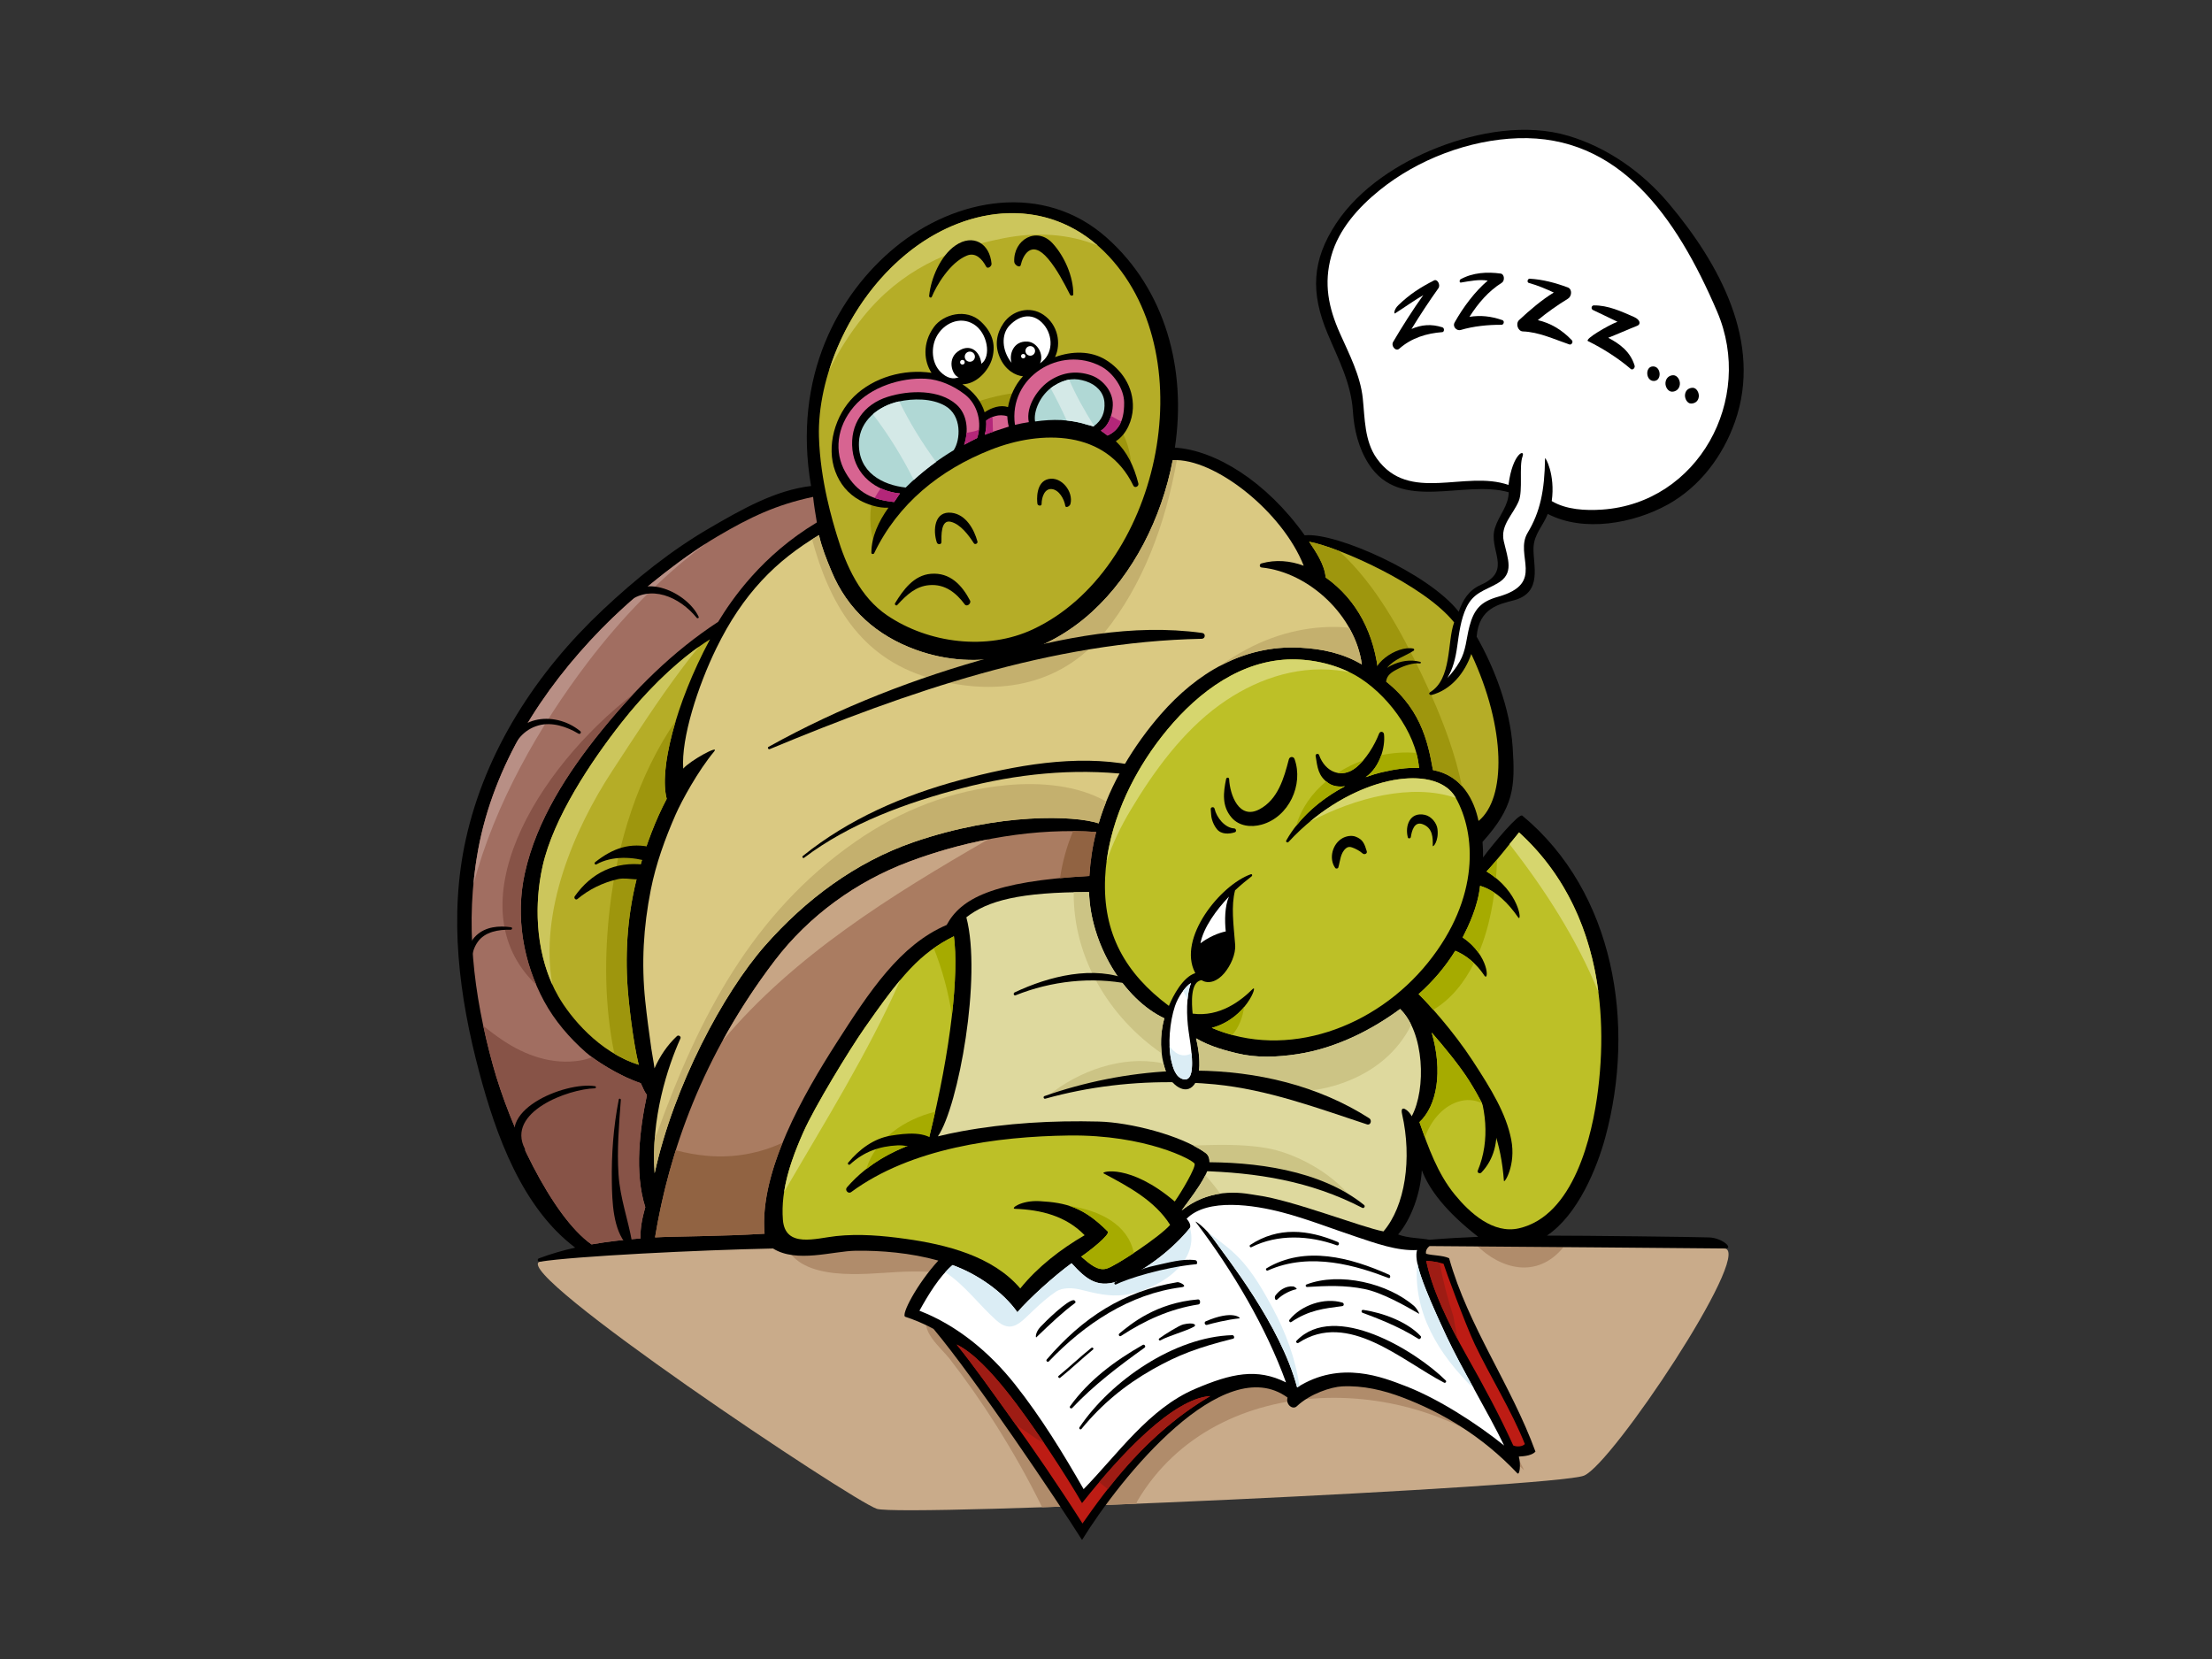 <?xml version="1.0" encoding="utf-8"?>
<!-- Generator: Adobe Illustrator 17.0.0, SVG Export Plug-In . SVG Version: 6.00 Build 0)  -->
<!DOCTYPE svg PUBLIC "-//W3C//DTD SVG 1.1//EN" "http://www.w3.org/Graphics/SVG/1.1/DTD/svg11.dtd">
<svg version="1.1" id="Layer_1" xmlns="http://www.w3.org/2000/svg" xmlns:xlink="http://www.w3.org/1999/xlink" x="0px" y="0px"
	 width="800px" height="600px" viewBox="0 0 800 600" enable-background="new 0 0 800 600" xml:space="preserve">
<rect x="0" y="0" width="800" height="600" fill="#333333" stroke="none"/>
<g>
	<path fill="#C9AB8A" d="M195.18,456.324c9.445-3.218,42.68-5.51,66.096-5.51c23.416,0,56.44-2.401,75.053-2.401
		s79.256-3.602,84.059-6.605c4.802-3.003,11.405-12.611,29.419-9.608c18.014,3.003,48.632,14.418,55.837,16.219
		c7.205,1.801,31.223,1.801,42.631,1.801s66.086-0.973,75.673,1.314c9.587,2.287-40.849,77.939-51.056,82.142
		c-10.206,4.204-246.768,15.011-255.776,12.009C308.107,542.684,184.321,460.023,195.18,456.324z"/>
	<path fill="#B08C6B" d="M537.045,507.337c-5.251-10.146-12.22-19.422-16.958-29.823c-4.23-9.285-7.372-18.975-10.987-28.497
		c-1.379-0.173-2.551-0.371-3.457-0.597c-7.205-1.801-37.823-13.216-55.837-16.219c-18.014-3.003-24.617,6.605-29.419,9.608
		c-4.802,3.003-65.446,6.605-84.059,6.605c-13.091,0-33.306,1.186-52.299,1.89c5.792,13.401,28.438,10.385,40.333,9.745
		c8.298-0.445,16.122-0.261,23.695,1.779c0.264,0.007,0.513,0.074,0.734,0.203c3.402,0.973,6.755,2.325,10.078,4.184
		c2.076,1.161,0.216,4.349-1.863,3.186c-2.894-1.62-5.83-2.767-8.79-3.618c-4.247,2.786-8.666,5.972-12.045,9.75
		c-4.487,5.02,4.293,12.063,7.177,15.776c6,7.72,11.638,15.766,16.853,24.038c6.077,9.639,11.712,19.554,16.693,29.782
		c10.655-0.358,22.197-0.793,34.164-1.281c-0.003-0.302,0.068-0.62,0.261-0.947c28.519-48.373,101.676-47.25,139.91-11.157
		c-3.836-8.173-8.582-15.87-13.325-23.591C537.568,508.018,537.263,507.759,537.045,507.337z"/>
	<path fill="#B08C6B" d="M565.288,451.256c0.318-0.381,0.604-0.783,0.907-1.173c-8.084,0.059-14.714,0.137-17.921,0.137
		c-3.791,0-8.975,0-14.47-0.068C542.739,459.119,555.835,462.574,565.288,451.256z"/>
	<path d="M547.52,217.1c10.625-2.83,6.826-12.848,7.1-19.102c0.213-4.842,3.399-7.754,5.157-12.126
		c13.017,6.753,30.973,3.468,43.326-3.351c11.658-6.437,19.996-17.575,24.371-29.991c10.126-28.733-5.836-57.418-23.916-78.908
		c-9.489-11.277-22.117-20.253-36.308-24.487c-15.293-4.562-32.755-1.44-47.284,4.222c-13.977,5.447-28.327,14.704-36.73,27.442
		c-8.879,13.457-9.232,25.184-3.123,39.786c3.895,9.318,8.519,17.883,9.182,28.176c0.432,6.725,2.065,13.384,5.737,19.081
		c11.394,17.675,34.436,5.524,50.627,10.193c-0.152,5.084-3.447,8.119-4.967,12.81c-2.601,8.031,6.587,15.448-5.06,20.637
		c-4.37,1.946-6.522,5.31-8.068,9.763c-10.695-13.792-44.459-28.85-55.71-27.641c-13.8-19.438-32.29-30.809-46.943-31.715
		c4.266-28.355-3.417-57.017-24.6-75.875c-22.847-20.342-54.747-14.488-76.509,3.379c-20.586,16.902-37.272,46.805-30.481,86.376
		c-13.004,1.544-24.961,8.414-36.289,14.973c-14.349,8.308-27.097,18.596-39.123,29.907c-23.815,22.399-42.311,50.736-49.437,82.865
		c-6.209,27.998-2.442,56.928,4.857,84.308c5.99,22.478,15.345,48.838,34.696,63.403c-4.444,1.004-8.839,2.264-13.163,3.89
		c-0.671,0.252-0.392,1.324,0.317,1.21c12.405-2.012,57.887-4.253,84.39-4.788c8.557,5.348,21.551,0.937,29.848,0.811
		c9.164-0.14,19.92,0.76,29.94,3.557c-7.744,8.457-13.66,19.777-11.943,20.327c3.137,1.006,7.383,2.807,10.212,4.388
		c14.987,17.893,44.7,62.094,53.703,76.331c14.061-22.826,51.117-68.479,74.324-51.503c-0.731,2.556,1.867,4.547,3.356,3.138
		c4.862-4.599,12.542-6.996,16.366-7.185c7.571-0.374,14.925,1.365,21.917,4.019c13.836,5.254,28.486,13.695,41.451,27.391
		c0.881,0.93,1.331-3.208,0.547-6.026c2.426-0.104,4.924-0.52,6.019-1.798c-8.774-24.087-24.253-45.14-31.225-69.939
		c-2.373-1.095-5.845-0.914-8.326-1.608c-0.249-0.978,0.298-2.073,1.257-2.782c27.895,0.162,103.794,0.861,106.931,0.876
		c3.137,0.015-1.062-3.821-5.81-4.002c-4.748-0.181-44.911-0.658-58.685-0.658c11.193-7.505,18.08-24.315,21.127-35.549
		c11.016-40.615,3.481-88.564-30.021-116.339c-1.224-1.014-10.698,10.366-14.202,15.126c0.038-1.882-0.021-3.77-0.188-5.63
		c11.381-12.593,11.843-19.88,10.898-34.277c-0.923-14.061-6.737-29-13.026-39.954C534.883,219.836,542.282,218.495,547.52,217.1z
		 M516.924,448.378c-3.066-0.645-7.791-0.531-11.283-1.923c4.771-5.548,8.158-15.062,8.579-23.248
		c2.742,7.179,8.768,15.03,20.395,24.107C528.7,447.547,522.803,447.895,516.924,448.378z"/>
	<path fill="#B5AD27" d="M327.742,91.9c22.292-18.333,52.604-21.403,73.311,0.823c34.787,37.337,17.997,113.514-27.44,134.861
		c-16.622,7.807-37.769,5.129-52.778-5.038c-9.74-6.6-14.856-17.956-18.134-28.847c-1.433-4.756-6.059-19.679-6.519-35.747
		C295.585,137.085,306.483,109.388,327.742,91.9z"/>
	<path fill="#A16E61" d="M233.379,436.587c-1.047,3.753-1.898,7.588-1.704,11.305c-5.957,0.468-11.885,1.128-17.743,2.157
		c-14.575-10.274-29.612-42.861-35.658-64.815c-7.09-25.737-10.231-51.486-5.347-77.916c5.658-30.612,23.027-57.791,44.458-79.759
		c11.241-11.521,28.298-25.456,42.17-33.61c11.686-6.869,21.035-11.381,34.52-14.25c0.163,1.964,0.928,6.917,1.354,9.248
		c-19.915,11.928-30.734,27.801-35.694,35.945c-16.735,10.929-30.407,24.813-42.243,39.41
		c-12.153,14.989-23.457,32.389-27.671,51.442c-3.48,15.729-0.653,32.28,6.963,46.354c3.828,7.07,9.164,13.264,15.179,18.551
		c2.747,2.416,11.287,8.216,19.781,11.107c0.846,1.88,1.441,3.27,2.236,4.265C231.336,408.465,229.412,424.239,233.379,436.587z"/>
	<path fill="#B88F85" d="M212.513,239.619c11.831-15.573,26.418-30.999,43.056-43.214c-13.042,8.305-27.996,20.713-38.183,31.154
		c-21.431,21.968-38.799,49.148-44.458,79.759c-0.775,4.194-1.327,8.369-1.713,12.532
		C178.997,290.522,195.126,262.506,212.513,239.619z"/>
	<path fill="#875347" d="M231.745,391.756c-6.879-2.342-13.784-6.588-17.623-9.403c-1.426,0.553-2.919,0.98-4.492,1.227
		c-9.882,1.56-19.549-1.821-27.737-7.302c-2.394-1.603-4.768-3.364-7.1-5.246c1.011,4.736,2.177,9.469,3.481,14.203
		c6.046,21.953,21.083,54.54,35.658,64.815c5.858-1.029,11.786-1.689,17.743-2.157c-0.195-3.717,0.656-7.551,1.704-11.305
		c-3.968-12.347-2.043-28.121,0.602-40.566C233.187,395.027,232.591,393.636,231.745,391.756z"/>
	<path fill="#875347" d="M229.252,250.847c-35.711,27.544-64.947,77.074-35.312,105.339c-5.417-12.679-7.121-26.865-4.118-40.442
		c4.214-19.053,15.518-36.453,27.671-51.442C221.21,259.717,225.135,255.22,229.252,250.847z"/>
	<path fill="#B5AD27" d="M241.129,288.899c-4.157,7.873-7.286,16.381-9.76,24.872c-3.899,13.391-5.248,27.086-4.537,40.986
		c0.379,7.452,2.182,22.384,4.169,30.333c-14.507-4.57-24.773-17.318-29.013-24.642c-7.965-13.76-9.184-31.832-5.737-47.213
		c3.925-17.519,17.488-37.797,28.38-51.696c9.57-12.214,21.125-23.421,32.147-30.311
		C244.109,254.833,238.353,278.575,241.129,288.899z"/>
	<path fill="#CCC65C" d="M312.289,114.456c13.353-16.455,30.311-24.338,50.794-28.321c11.679-2.271,23.372-1.644,33.938,2.68
		c-20.471-17.867-48.394-14.09-69.279,3.085c-13.767,11.325-23.159,26.927-27.927,42.188
		C303.245,126.979,307.538,120.31,312.289,114.456z"/>
	<path fill="#CCC65C" d="M221.459,278.754c8.266-12.616,16.483-25.483,25.573-37.52c1.855-2.457,3.765-4.921,5.751-7.335
		c-9.778,6.933-19.734,16.896-28.153,27.641c-10.893,13.899-24.455,34.177-28.38,51.696c-3.097,13.822-2.409,29.805,3.537,42.891
		C195.019,329.755,207.481,300.092,221.459,278.754z"/>
	<path fill="#DAC982" d="M236.757,424.314c-1.456-19.795,4.738-38.575,9.334-48.75c0.325-0.722-0.721-1.359-1.268-0.846
		c-3.592,3.381-6.203,7.35-8.119,11.671c-0.297-2.423-0.825-4.852-1.158-7.215c-0.81-5.713-1.583-11.427-2.185-17.166
		c-1.433-13.685-0.66-26.706,1.999-40.178c1.845-9.361,5.172-18.535,8.998-27.25c2.175-4.957,8.106-15.804,13.886-22.748
		c2.333-2.805-8.736,3.292-11.147,6.15c-0.795-10.931,5.244-29.746,11.981-43.539c9.644-19.748,21.584-31.688,37.104-40.918
		c1.14,4.827,2.616,8.435,4.52,13.03c5.794,13.981,16.444,23.344,30.503,28.448c22.644,8.221,46.326,2.254,63.805-13.775
		c14.866-13.634,25.041-33.641,29.122-54.805c14.973-0.871,39.637,18.515,47.376,38.179c-4.903-1.816-10.104-2.289-15.289-0.839
		c-0.795,0.223-0.811,1.388,0.074,1.481c17.298,1.768,33.939,17.596,36.233,35.061c-6.794-4.052-14.422-5.671-22.323-6.066
		c-20.576-1.027-37.356,9.174-50.4,24.106c-9.591,10.982-18.4,25.3-22.452,39.431c-8.76-2.904-36.001-3.828-66.797,6.738
		c-21.114,7.245-39.35,20.924-53.922,37.528C261.611,359.159,243.705,392.578,236.757,424.314z"/>
	<path fill="#C4B06E" d="M335.654,245.053c23.692,7.08,47.631,3.621,63.751-16.247c13.978-17.229,22.168-39.462,26.22-62.405
		c-0.506-0.013-1.006-0.008-1.492,0.02c-4.082,21.164-14.257,41.171-29.122,54.805c-17.479,16.03-41.161,21.996-63.805,13.775
		c-14.059-5.104-24.709-14.466-30.503-28.448c-1.905-4.595-3.381-8.203-4.52-13.03c-0.841,0.501-1.667,1.013-2.489,1.53
		C299.858,217.813,310.868,237.645,335.654,245.053z"/>
	<path fill="#C4B06E" d="M364.455,283.933c-20.029,1.776-38.663,9.026-55.156,20.527c-37.309,26.015-56.701,63.674-71.71,105.484
		c-0.153,0.429-0.412,0.735-0.719,0.942c-0.364,4.362-0.449,8.864-0.114,13.427c6.948-31.736,24.854-65.155,39.878-82.274
		c14.572-16.604,32.808-30.283,53.922-37.528c30.796-10.566,58.037-9.643,66.797-6.738c0.754-2.629,1.674-5.264,2.731-7.883
		C389.669,283.947,376.322,282.881,364.455,283.933z"/>
	<path fill="#C4B06E" d="M450.927,234.794c-3.562,1.895-6.828,3.95-9.88,6.132c8.691-4.674,18.401-7.227,29.159-6.689
		c7.901,0.394,15.528,2.014,22.323,6.066c-0.608-4.627-2.246-9.13-4.614-13.297C475.502,225.834,462.71,228.524,450.927,234.794z"/>
	<path fill="#BDC027" d="M500.544,265.565c-0.11-1.027-1.395-1.24-1.778-0.252c-1.661,4.28-4.727,9.323-8.313,12.243
		c-5.124,4.174-11.147,1.819-13.404-4.519c-0.249-0.696-1.352-0.384-1.237,0.333c0.666,4.152,0.872,7.233,4.576,9.834
		c1.758,1.234,3.956,1.426,6.062,1.158c-8.778,4.606-16.708,11.458-21.259,19.628c-0.27,0.483,0.435,0.928,0.805,0.529
		c22.473-24.262,53.149-28.953,60.456-16.046c7.307,12.906,8.953,36.163-10.038,59.719c-18.992,23.556-51.058,35.157-78.155,23.551
		c12.565-3.354,16.801-16.069,14.793-14.061c-4.204,4.204-11.871,10.226-21.721,8.917c-0.34-3.572-0.925-11.655,3.257-12.093
		c2.564,1.583,5.777,0.328,8.191-2.541c2.256-2.682,4.2-6.851,3.927-10.314c-0.595-7.527-1.507-13.917-0.031-19.648
		c2.07-1.934,4.146-3.656,6.023-5.096c0.336-0.257,0.137-0.886-0.322-0.724c-11.013,3.882-26.629,23.203-20.167,35.595
		c0.031,0.059,0.066,0.109,0.099,0.167c-4.519,1.384-8.074,8.272-9.506,11.709c-0.02,0.049-0.038,0.1-0.058,0.148
		c-15.735-11.76-23.954-26.202-23.065-46.329c0.818-18.49,9.232-36.693,20.489-51.096c10.83-13.858,25.822-26.249,43.829-27.758
		c8.777-0.734,18.738,1.334,26.297,5.663c10.731,6.141,21.851,20.19,22.917,33.478c-4.502-0.238-9.143,0.523-13.346,1.512
		c-1.976,0.467-3.97,1.077-5.957,1.797C499.06,277.518,501.049,270.198,500.544,265.565z"/>
	<path fill="#DED99E" d="M500.343,445.357c-7.847-1.468-32.869-11.321-45.541-13.04c-3.676-0.498-15.815-3.76-27.455,5.465
		c5.701-7.749,13.416-17.418,8.536-20.903c-8.948-6.39-27.343-10.972-38.496-11.255c-16.643-0.424-33.324,0.521-49.71,3.532
		c-2.865,0.526-5.693,1.125-8.473,1.821c7.449-10.893,15.959-57.766,10.289-79.227c7.693-6.021,19.381-9.126,44.379-9.113
		c0.513,18.644,12.433,38.702,27.224,45.64c-1.738,6.295-1.59,13.033,0.475,18.982c1.715,4.941,7.124,9.169,10.282,5.058
		c2.533-3.298,2.391-9.796,0.727-16.787c5.317,3.156,11.704,4.651,14.722,5.393c7.184,1.768,14.686,1.42,21.934,0.32
		c13.305-2.022,26.251-8.292,37.14-16.327c8.757,8.491,9.488,28.944,4.192,38.804c-0.914-2.009-4.369-4.684-3.485-0.795
		C510.751,419.059,508.195,436.227,500.343,445.357z"/>
	<path fill="#CCC485" d="M433.459,388.301c2.444,1.039,4.941,1.966,7.492,2.736c14.331,4.329,30.478,5.775,44.816,0.584
		c11.47-4.153,19.773-11.29,24.633-20.943c-1.08-2.23-2.413-4.2-4.024-5.762c-10.889,8.035-23.835,14.305-37.14,16.327
		c-7.248,1.1-14.75,1.448-21.934-0.32c-3.018-0.742-9.405-2.236-14.722-5.393C433.719,380.318,434.118,384.846,433.459,388.301z"/>
	<path fill="#CCC485" d="M420.147,380.979c-0.508-4.19-0.201-8.541,0.948-12.702c-14.791-6.938-26.711-26.997-27.224-45.64
		c-1.934-0.002-3.763,0.023-5.543,0.059C388.054,346.197,401.056,367.837,420.147,380.979z"/>
	<path fill="#CCC485" d="M379.03,396.288c6.496-2.378,13.16-4.403,20.011-5.262c7.913-0.99,15.863-0.998,23.818-1.156
		c-0.529-0.815-0.973-1.7-1.29-2.611c-0.256-0.736-0.48-1.484-0.678-2.241c-0.307-0.185-0.604-0.384-0.907-0.572
		C405.822,381.688,390.246,387.238,379.03,396.288z"/>
	<path fill="#CCC485" d="M441.33,431.694c-1.684-2.314-3.488-4.53-5.399-6.664c-1.976,3.984-5.556,8.637-8.584,12.753
		C432.134,433.988,436.998,432.324,441.33,431.694z"/>
	<path fill="#CCC485" d="M457.699,415.151c-8.679-1.432-17.412-1.15-26.152-0.864c1.598,0.825,3.069,1.689,4.336,2.592
		c1.153,0.823,1.582,2,1.515,3.409c17.163,4.303,35.749,4.725,51.437,13.043C481.614,424.042,468.335,416.906,457.699,415.151z"/>
	<path fill="#FFFFFF" d="M429.857,372.842c0.757,5.297,3.288,18.809-1.962,17.461c-2.772-0.711-3.75-4.365-4.283-6.715
		c-1.321-5.84-0.536-14.122,1.316-19.694c1.049-3.158,3.651-7.121,5.843-8.401C428.943,360.056,429.1,367.545,429.857,372.842z"/>
	<path fill="#DBEDF5" d="M429.494,361.466c0.204-2.216,0.604-4.294,1.276-5.973c-0.94,0.549-1.951,1.605-2.888,2.866
		C428.447,359.359,428.988,360.396,429.494,361.466z"/>
	<path fill="#DBEDF5" d="M424.291,379.894c-0.491-0.485-0.915-1.011-1.299-1.557c0.068,1.86,0.259,3.651,0.62,5.251
		c0.533,2.35,1.511,6.004,4.283,6.715c3.305,0.848,3.526-4.192,3.048-9.366C428.942,382.077,426.473,382.049,424.291,379.894z"/>
	<path fill="#FFFFFF" d="M443.307,336.863c-2.673,0.549-6.143,2.01-9.113,4.268c-0.015,0.011-0.021,0.023-0.035,0.033
		c1.108-5.815,5.818-12.157,10.309-16.899C442.928,327.783,442.897,332.971,443.307,336.863z"/>
	<path fill="#AA7C61" d="M276.516,446.188c-16.267,0.994-32.393,0.917-39.611,1.331c5.03-30.616,16.971-65.557,43.305-100.111
		c12.355-16.213,29.442-28.586,48.567-35.765c22.404-8.409,46.504-12.246,67.669-10.747c-1.394,5.419-2.093,10.36-2.462,15.918
		c-35.285,1.901-46.524,8.308-51.607,17.71c-16.849,7.189-27.907,23.997-39.947,42.815
		C291.04,395.14,274.494,423.476,276.516,446.188z"/>
	<path fill="#C7A585" d="M357.39,303.568c-9.608,1.862-19.259,4.563-28.613,8.074c-19.125,7.179-36.212,19.552-48.567,35.765
		c-7.34,9.633-13.528,19.293-18.794,28.883C287.242,345.567,322.202,323.856,357.39,303.568z"/>
	<path fill="#916342" d="M283.037,413.273c-8.234,3.837-17.527,5.584-27.12,4.766c-3.933-0.335-7.772-1.037-11.496-2.035
		c-3.427,10.859-5.858,21.426-7.515,31.515c7.218-0.414,23.344-0.336,39.611-1.331C275.598,435.871,278.516,424.396,283.037,413.273
		z"/>
	<path fill="#916342" d="M388.086,300.583c-2.279,5.465-3.866,11.267-4.723,17.006c3.28-0.308,6.801-0.571,10.622-0.777
		c0.37-5.558,1.069-10.498,2.462-15.918C393.706,300.7,390.916,300.6,388.086,300.583z"/>
	<path fill="#BDC027" d="M327.498,448.043c-8.28-1.158-16.772-1.893-25.107-0.996c-7.22,0.777-18.414,4.494-19.244-5.866
		c-0.879-10.995,3.095-22.041,7.441-31.799c4.054-9.11,16.416-29.429,22.113-37.596c13.269-19.018,19.903-26.978,32.287-33.171
		c1.77,13.711-0.884,40.247-9.064,73.235c-11.318,3.226-21.635,8.368-29.627,17.593c-0.851,0.983,0.477,2.474,1.535,1.694
		c21.635-15.947,52.759-20.126,78.745-20.468c27.757-0.364,45.013,8.872,45.469,10.226c0.455,1.354-4.662,10.088-7.184,13.65
		c-16.191-13.828-26.954-10.83-25.724-10.177c8.892,4.721,18.576,9.877,24.055,18.63c-3.867,4.438-19.595,14.785-22.903,15.797
		c-3.364,1.031-6.451-1.934-9.262-4.327c2.502-1.634,10.703-8.003,9.608-9.098c-8.782-8.782-14.974-10.409-24.651-10.957
		c-6.567-0.371-10.736,2.706-8.896,2.772c9.26,0.331,18.391,2.523,25.192,9.549c-8.65,5.013-17.029,11.49-23.288,19.262
		C359.026,454.247,342.164,450.095,327.498,448.043z"/>
	<path fill="#BD1C14" d="M391.496,550.984c-8.595-13.531-17.643-26.757-27.016-39.759c-5.995-8.313-11.991-16.894-18.503-24.97
		c6.09,2.945,12.682,10.197,18.142,17.006c9.501,11.849,22.098,31.41,27.211,40.356c14.061-17.713,32.869-37.8,46.382-38.714
		C414.703,518.417,400.434,538.276,391.496,550.984z"/>
	<path fill="#BD1C14" d="M522.076,457.057c0.482,1.753,8.101,22.427,11.33,29.188c5.462,11.445,13.407,24.211,18.071,36.002
		c-0.731,0.914-2.876,1.141-4.194,0.52c-4.979-11.008-10.731-21.591-16.609-32.005c-7.495-13.282-12.791-24.787-14.865-34.731
		C518.64,456.121,520.798,456.691,522.076,457.057z"/>
	<path fill="#9E1C14" d="M367.298,515.188c2.531,1.732,5.066,3.456,7.586,5.205c0.966,0.551,1.91,1.135,2.86,1.708
		c-4.532-6.73-9.385-13.553-13.625-18.84c-5.46-6.809-12.052-14.061-18.142-17.006c6.512,8.076,12.509,16.656,18.503,24.97
		C365.428,512.54,366.358,513.869,367.298,515.188z"/>
	<path fill="#9E1C14" d="M400.631,538.557c8.752-11.188,20.69-24.026,37.081-33.653c-11.608,0.785-27.122,15.72-40.178,31.142
		C398.573,536.875,399.602,537.716,400.631,538.557z"/>
	<path fill="#9E1C14" d="M525.638,476.105c-2.068-6.392-3.762-12.865-4.982-19.415c-1.249-0.298-2.871-0.595-4.847-0.658
		c1.741,8.35,5.777,17.816,11.456,28.494C526.672,481.724,526.129,478.914,525.638,476.105z"/>
	<path fill="#FFFFFF" d="M523.167,483.351c5.388,11.526,15.248,27.849,20.822,39.444c-9.897-7.993-24.099-17.097-35.795-21.558
		c-7.866-3-23.368-9.486-39.072,0.557c-5.922-22.593-25.93-47.479-29.582-52.774c-3.653-5.295-7.537-7.668-7.123-7.121
		c13.696,18.078,25.544,38.344,32.686,58.073c-10.51-5.261-19.722-3.287-32.915,2.36c-16.645,7.124-27.783,23.387-40.284,36.235
		c-7.528-13.15-15.43-26.048-24.858-37.943c-8.981-11.33-20.791-21.286-34.52-26.579c3.03-5.492,7.204-12.444,11.961-16.515
		c8.937,3.211,18.297,9.679,23.466,17.062c4.017-4.748,13.335-13.183,19.58-17.713c5.556,5.998,9.641,9.56,18.462,5.884
		c8.729-3.638,18.24-11.147,24.223-18.488c0.658-0.81,0-2.373-1.07-3.49c7.462-7.649,24.481-4.972,34.624-2.306
		c9.151,2.401,18.015,5.937,26.99,8.907c6.465,2.14,14.539,5.116,21.746,4.705C511.343,455.751,514.033,463.812,523.167,483.351z"/>
	<path fill="#DBEDF5" d="M360.222,477.419c5.734,5.165,8.811,0.894,13.765-3.742c2.528-2.365,5.035-4.603,7.909-6.529
		c2.487-1.666,6.336-1.38,9.07-0.691c5.139,1.3,10.243,2.556,15.594,1.887c11.165-1.395,27.506-11.029,23.799-24.322
		c-0.04,0.087-0.079,0.176-0.14,0.252c-5.983,7.342-15.494,14.85-24.223,18.488c-8.821,3.676-12.906,0.114-18.462-5.884
		c-6.245,4.53-15.563,12.966-19.58,17.713c-5.168-7.383-14.529-13.851-23.466-17.062c-0.894,0.765-1.758,1.654-2.607,2.594
		C349.088,464.897,353.84,471.669,360.222,477.419z"/>
	<path fill="#DBEDF5" d="M460.282,473.082c-3.376-6.259-7.138-12.886-12.085-18.057c-3.407-3.559-7.41-6.384-11.303-9.354
		c0.853,0.943,1.756,2.058,2.647,3.349c3.653,5.296,23.66,30.181,29.582,52.774c0.272-0.175,0.544-0.331,0.818-0.496
		C468.579,491.391,464.903,481.646,460.282,473.082z"/>
	<path fill="#DBEDF5" d="M533.115,502.331c-3.701-6.73-7.347-13.414-9.948-18.98c-6.427-13.747-9.652-21.798-10.601-26.647
		C510.889,474.596,520.342,489.965,533.115,502.331z"/>
	<path fill="#BDC027" d="M549.037,331.75c1.529,2.206,0.615-9.298-11.41-16.571c4.197-4.499,7.822-9.365,11.76-14.123
		c26.131,23.789,32.775,58.742,28.59,92.929c-2.086,17.06-8.879,45.732-28.639,50.254c-9.362,2.141-17.822-5.632-23.205-12.207
		c-6.173-7.54-9.593-17.074-12.773-26.205c6.384-5.957,8.534-18.358,4.428-32.393c4.179,4.764,10.223,12.092,13.602,17.504
		c7.773,12.449,11.504,22.46,12.519,36.131c0.082,1.11,4.466-5.637,2.639-14.95c-1.827-9.313-7.124-18.076-14.062-28.669
		c-6.938-10.593-15.881-20.453-19.429-23.918c5.277-4.684,9.7-9.906,13.259-15.68c5.99,2.522,9.173,6.978,10.512,8.965
		c1.687,2.505,1.869-7.174-7.833-13.775c2.124-4.189,5.502-11.115,6.298-18.67C541.07,322.086,545.551,326.719,549.037,331.75z"/>
	<path fill="#D6D66E" d="M408.881,293.004c8.355-14.004,18.841-28.385,32.163-38.032c12.233-8.859,27.082-14.269,42.357-12.567
		c1.545,0.173,3.067,0.412,4.575,0.683c-7.208-3.496-16.066-5.129-23.979-4.468c-18.007,1.509-32.999,13.901-43.829,27.758
		c-10.052,12.86-17.819,28.753-19.953,45.172C402.354,305.062,405.412,298.82,408.881,293.004z"/>
	<path fill="#D6D66E" d="M473.787,297.138c16.18-8.562,36.807-14.006,52.728-8.549c-0.021-0.038-0.041-0.078-0.063-0.116
		C519.96,277.007,495.028,279.443,473.787,297.138z"/>
	<path fill="#D6D66E" d="M325.631,354.396c-3.806,4.542-7.888,10.165-12.929,17.39c-5.698,8.167-18.06,28.486-22.113,37.596
		c-3.013,6.766-5.845,14.153-7.007,21.711C298.253,405.855,313.817,381.015,325.631,354.396z"/>
	<path fill="#D6D66E" d="M578.076,358.76c-2.837-21.787-11.589-42.136-28.689-57.704c-1.169,1.413-2.312,2.835-3.45,4.255
		C558.748,321.701,570.212,339.572,578.076,358.76z"/>
	<path fill="#A6AB00" d="M499.538,273.115c-1.047,3.071-2.873,6.054-5.63,7.955c1.987-0.721,3.981-1.331,5.957-1.797
		c4.204-0.99,8.844-1.75,13.346-1.512c-0.145-1.811-0.491-3.635-0.985-5.452C508.049,271.946,503.75,272.239,499.538,273.115z"/>
	<path fill="#A6AB00" d="M468.76,298.71c4.608-5.841,10.883-10.775,17.69-14.347c-2.106,0.269-4.304,0.076-6.062-1.158
		c-0.287-0.201-0.518-0.412-0.765-0.62C474.483,286.881,470.569,292.352,468.76,298.71z"/>
	<path fill="#A6AB00" d="M493.098,274.929c-3.282,1.184-6.422,2.731-9.313,4.595c2.146,0.392,4.487-0.191,6.667-1.967
		C491.375,276.806,492.261,275.91,493.098,274.929z"/>
	<path fill="#A6AB00" d="M438.259,371.744c2.431,1.041,4.903,1.888,7.401,2.564c2.423-2.759,3.768-6.323,4.293-10.109
		C447.463,367.171,443.627,370.311,438.259,371.744z"/>
	<path fill="#A6AB00" d="M335.925,411.851c0.826-3.33,1.58-6.574,2.294-9.765c-11.163,2.708-21.681,9.99-24.924,20.736
		C319.968,417.595,327.674,414.203,335.925,411.851z"/>
	<path fill="#A6AB00" d="M344.276,367.215c1.382-12.106,1.578-21.891,0.712-28.6c-2.645,1.323-5.02,2.738-7.263,4.312
		C340.831,350.79,343.038,358.94,344.276,367.215z"/>
	<path fill="#A6AB00" d="M386.712,436.113c4.563,1.459,8.805,4.138,13.925,9.258c1.095,1.095-7.106,7.464-9.608,9.098
		c2.81,2.393,5.897,5.358,9.262,4.327c1.487-0.455,5.483-2.799,9.783-5.642C407.9,442.786,397.789,437.802,386.712,436.113z"/>
	<path fill="#A6AB00" d="M534.784,344.683c2.075-4.924,3.551-10.101,4.529-15.052c0.437-2.21,0.813-4.476,1.13-6.77
		c-1.595-1.065-3.298-1.938-5.15-2.487c-0.797,7.555-4.174,14.481-6.298,18.67C531.578,340.803,533.443,342.777,534.784,344.683z"/>
	<path fill="#A6AB00" d="M541.039,317.602c0.196-2.226,0.317-4.471,0.355-6.719c-1.22,1.456-2.462,2.898-3.767,4.296
		C538.894,315.945,540.01,316.765,541.039,317.602z"/>
	<path fill="#A6AB00" d="M518.37,365.197c6.494-3.846,11.27-9.962,14.724-16.859c-1.689-1.614-3.902-3.272-6.778-4.482
		c-3.559,5.774-7.982,10.997-13.259,15.68C514.282,360.733,516.16,362.707,518.37,365.197z"/>
	<path fill="#A6AB00" d="M515.331,411.351c2.048-5.78,6.219-10.954,11.76-12.824c3.348-1.13,6.296-0.768,8.9,0.472
		c-1.351-2.614-2.859-5.271-4.601-8.059c-3.379-5.413-9.423-12.74-13.602-17.504c4.106,14.034,1.956,26.436-4.428,32.393
		C513.998,407.661,514.653,409.508,515.331,411.351z"/>
	<path fill="#B5AD27" d="M534.726,296.914c-1.514-7.34-5.896-16.472-16.475-18.405c-1.84-10.121-4.397-23.453-19.631-33.991
		c-1.385-15.21-7.856-27.651-19.176-35.671c-0.407-4.664-3.363-8.998-5.97-12.921c10.25,1.789,41.476,15.484,52.433,29.18
		c-2.56,6.958-0.731,20.636-8.815,25.308c-0.584,0.336-0.066,1.131,0.516,0.98c7.241-1.892,12.119-8.033,14.509-14.857
		C544.735,263.463,544.735,288.794,534.726,296.914z"/>
	<path fill="#9E960D" d="M394.603,145.59c-11.237-5.347-24.82-4.789-36.603-1.667c-24.201,6.412-49.863,26.437-41.682,53.732
		c15.111-34.46,68.844-60.096,93.007-24.491C409.688,161.776,405.72,150.879,394.603,145.59z"/>
	<path fill="#9E960D" d="M244.414,260.651c-13.63,19.752-21.112,44.102-23.847,67.531c-2.015,17.267-1.971,35.551,1.628,52.906
		c2.728,1.621,5.661,3.011,8.806,4.002c-1.987-7.949-3.79-22.88-4.169-30.333c-0.711-13.901,0.638-27.595,4.537-40.986
		c2.474-8.491,5.602-16.999,9.76-24.872C239.546,283.012,240.748,272.752,244.414,260.651z"/>
	<path fill="#9E960D" d="M517.625,251.389c-0.005,0.002-0.01,0.003-0.017,0.005c-0.582,0.152-1.1-0.643-0.516-0.98
		c0.025-0.015,0.045-0.035,0.071-0.049c-0.999-2.22-2.009-4.398-3.016-6.504c-7.349-15.362-16.709-32.671-29.919-44.629
		c-4.443-1.702-8.234-2.865-10.754-3.305c2.607,3.923,5.563,8.257,5.97,12.921c11.32,8.02,17.791,20.461,19.176,35.671
		c15.235,10.538,17.791,23.87,19.631,33.991c4.537,0.829,7.928,2.987,10.447,5.755C526.403,272.907,522.174,261.621,517.625,251.389
		z"/>
	<path fill="#FFFFFF" d="M531.439,226.571c-1.14,4.322-1.205,8.719-3.523,12.693c-1.349,2.315-2.815,4.23-4.473,5.947
		c1.999-3.247,2.964-6.999,3.575-11.425c0.623-4.504,1.295-9.829,3.285-14.003c2.607-5.468,6.419-6.056,11.209-8.768
		c6.272-3.552,3.831-8.769,2.35-15.276c-1.326-5.831,3.379-9.591,5.424-14.554c1.532-3.719,0.054-12.614,1.356-16.089
		c1.083-2.893-3.617-1.267-5.079,10.282c-15.751-5.475-35.958,6.799-47.632-9.575c-4.477-6.277-4.296-14.483-5.068-21.782
		c-0.876-8.267-4.966-16.056-8.29-23.533c-4.143-9.313-5.863-17.908-3.1-27.899c2.68-9.692,9.839-17.626,17.474-23.8
		c13.788-11.152,32.346-18.222,50.042-18.8c36.313-1.186,57.102,27.854,72.031,62.701c13.647,31.853-6.968,69.238-41.559,71.608
		c-6.09,0.417-13,0.053-18.259-3.079c1.372-9.614-2.414-16.3-2.424-15.4c-0.134,11.646-1.807,19.435-6.262,26.812
		c-4.989,8.261,6.623,18.296-10.701,23.187C535.638,217.562,533.105,220.248,531.439,226.571z"/>
	<path d="M521.718,118.41c-3.988-1.339-7.728-0.981-11.229,0.572c3.085-5.036,6.288-9.915,9.727-14.738
		c0.854-1.201-0.379-3.435-1.549-2.84c-5.038,2.573-8.772,4.964-12.949,8.975c-1.583,1.521-1.659,3.264-1.169,2.958
		c2.574-1.623,7.555-5.116,10.192-6.587c-3.537,4.885-7.878,11.754-10.894,16.899c-0.861,1.468,0.947,3.59,2.211,2.469
		c4.441-3.94,9.992-5.586,15.558-5.996C522.407,120.064,522.425,118.648,521.718,118.41z"/>
	<path d="M543.359,115.778c-4.199-1.459-7.926-1.811-11.905-1.187c3.156-4.964,6.903-9.323,11.696-12.326
		c1.123-0.704,0.995-3.133-0.419-3.325c-4.842-0.665-10.032-0.392-14.491,2.061c-0.45,0.246-0.493,1.295,0.097,1.196
		c3.031-0.505,6.768-1.262,9.715-0.694c-4.542,3.819-8.885,9.605-11.956,15.106c-0.905,1.621,0.843,3.132,2.137,2.746
		c4.655-1.4,10.005-1.923,14.822-1.887C543.884,117.474,544.225,116.08,543.359,115.778z"/>
	<path d="M568.466,123.031c-3.643-3.818-7.715-6.183-12.293-7.253c3.468-2.879,7.076-5.403,10.917-7.766
		c1.359-0.838,1.625-3.429-0.086-4.062c-4.466-1.662-9.075-2.892-13.775-3.148c-0.765-0.043-1.098,1.304-0.315,1.521
		c3.27,0.897,6.194,2.172,9.036,3.475c-4.332,2.615-8.79,6.453-12.522,9.934c-1.432,1.337-0.419,4.072,1.327,4.131
		c5.833,0.203,11.303,2.838,16.843,4.713C568.337,124.829,569.103,123.699,568.466,123.031z"/>
	<path d="M590.995,114.657c-4.659-2.063-9.494-4.281-14.588-4.207c-0.841,0.013-1.115,1.273-0.307,1.657
		c2.967,1.405,5.924,2.835,8.882,4.258c-3.133,1.178-12.07,6.316-10.663,7.002c5.172,2.527,10.998,6.191,15.469,10.073
		c0.656,0.572,1.648-0.382,1.388-1.222c-1.575-5.124-5.426-7.883-9.55-10.065c3.115-1.194,7.383-3.109,10.49-4.324
		C593.535,117.274,593.203,115.635,590.995,114.657z"/>
	<path d="M597.862,132.516c-2.983,0-2.713,5.269,0.256,5.269C601.099,137.785,600.829,132.516,597.862,132.516z"/>
	<path d="M605.168,135.705c-1.423,0-2.698,1.001-2.827,2.726c-0.112,1.514,0.958,3.229,2.385,3.229c1.423,0,2.698-1.001,2.827-2.724
		C607.664,137.42,606.594,135.705,605.168,135.705z"/>
	<path d="M612.223,140.248c-1.367,0-2.622,0.787-2.813,2.484c-0.157,1.402,0.8,3.216,2.172,3.216c1.369,0,2.624-0.783,2.815-2.482
		C614.551,142.064,613.595,140.248,612.223,140.248z"/>
	<path d="M468.188,274.502c-0.368-1.024-1.789-0.92-2.056,0.112c-1.775,6.859-3.945,14.511-10.614,18.065
		c-7.393,3.94-10.703-5.142-10.988-10.944c-0.031-0.638-0.956-0.627-1.079-0.04c-1.037,4.994-1.595,9.845,1.969,13.987
		c2.698,3.137,7.052,3.595,10.817,2.566C466.165,295.534,471.511,283.764,468.188,274.502z"/>
	<path d="M446.368,299.607c-3.397-0.183-6.374-3.94-7.098-7.113c-0.199-0.879-1.507-0.683-1.387,0.224
		c0.16,1.227,0.081,2.419,0.432,3.623c0.392,1.333,0.935,2.457,1.804,3.542c1.537,1.924,4.39,1.821,6.489,1.116
		C447.321,300.765,447.067,299.643,446.368,299.607z"/>
	<path d="M494.309,307.864c-0.805-2.627-1.339-4.26-4.044-5.279c-1.481-0.559-3.392-0.195-4.735,0.551
		c-3.636,2.024-5.046,7.372-2.645,10.744c0.277,0.389,0.993,0.32,1.136-0.162c0.701-2.36,0.731-5.205,2.754-6.915
		c0.688-0.579,1.37-0.599,2.185-0.33c1.268,0.419,2.865,1.299,3.852,2.19C493.41,309.203,494.588,308.778,494.309,307.864z"/>
	<path d="M519.877,299.797c-0.267-2.126-2.19-4.565-4.527-5.086c-5.406-1.206-7.301,3.908-6.188,8.14
		c0.148,0.561,0.996,0.417,1.077-0.107c0.346-2.264,1.257-5.767,4.261-4.672c3.734,1.361,3.734,5.012,3.674,7.837
		C518.16,306.626,520.443,304.305,519.877,299.797z"/>
	<path d="M411.703,174.849c-1.591-6.283-4.113-11.425-8.144-15.279c3.976-2.548,5.987-7.646,6.161-11.91
		c0.325-7.932-4.326-14.227-9.953-17.605c-5.365-3.219-12.07-3.137-18.205-0.91c2.34-4.88,1.044-11.758-4.217-15.321
		c-4.941-3.346-11.27-1.514-14.387,3.018c-2.583,3.754-3.231,7.936-1.45,12.237c1.996,4.819,5.851,6.803,8.468,7.006
		c-2.869,3.067-4.726,7.238-5.413,11.146c-2.744-0.912-5.948,0.178-8.462,1.875c-1.21-4.113-4.179-7.619-8.03-10.146
		c4.839,0.078,9.555-4.766,10.818-9.514c1.379-5.172-0.247-9.54-4.21-13.195c-5.238-4.827-13.531-2.64-16.917,2.024
		c-4.291,5.909-3.562,12.515-0.864,16.567c-9.976-1.491-20.918,1.587-28.075,8.599c-6.763,6.63-10.109,17.984-6.732,27.043
		c1.69,4.534,4.576,8.068,8.816,10.432c2.635,1.469,6.847,2.922,10.413,2.7c-3.542,4.941-6.166,10.55-6.173,16.289
		c0,0.556,0.793,0.625,1.008,0.176c8.63-17.956,23.784-30.161,42.198-37.432c18.234-7.202,41.784-7.271,51.539,12.985
		C410.404,176.69,411.969,175.9,411.703,174.849z"/>
	<path fill="#FFFFFF" d="M338.656,121.837c2.479-4.801,8.381-7.663,13.437-4.614c5.101,3.076,6.508,11.734,2.833,14.328
		c-0.567-4.938-4.453-7.448-8.58-4.372c-4.128,3.076-1.631,8.994,0.404,9.229c-1.943,0.89-4.293,0.404-6.557-1.862
		C336.794,131.145,336.728,125.571,338.656,121.837z"/>
	<path fill="#B0D8D5" d="M344.921,162.825c-5.508,3.29-10.658,7.185-15.326,11.526c-0.676,0.627-1.357,1.291-2.038,1.976
		c-8.244-0.905-17.372-5.401-16.905-16.447c0.322-7.608,6.824-12.964,14.325-14.649c5.183-1.164,11.989-1.24,16.836,1.537
		C347.978,150.305,347.398,159.072,344.921,162.825z"/>
	<path fill="#D76491" d="M348.693,160.853c1.669-4.865,1.273-10.965-2.82-14.583c-6.138-5.426-16.93-5.248-24.861-2.739
		c-8.571,2.711-13.746,9.803-12.71,19.185c1.008,9.107,8.501,14.973,17.21,15.754c-0.419,0.458-1.745,2.625-2.155,3.104
		c-7.284-0.81-13.178-2.919-17.644-10.847c-4.078-7.238-3.156-16.269,3.077-23.634c6.075-7.177,17.083-10.579,25.982-10.118
		c5.051,0.261,10.147,2.569,14.163,5.665c4.763,3.674,6.313,10.441,4.458,15.782C352.219,158.955,349.842,160.269,348.693,160.853z"
		/>
	<path fill="#FFFFFF" d="M365.042,117.79c4.049-4.291,8.906-4.535,12.385-0.487c3.48,4.049,3.643,10.766-1.295,14.085
		c1.537-3.158-0.98-7.631-4.533-7.852c-5.182-0.323-6.719,4.774-5.747,7.688C362.275,126.785,362.074,120.935,365.042,117.79z"/>
	<path fill="#D76491" d="M356.168,157.23c0.48-1.769,0.617-3.481,0.493-5.125c1.743-1.29,4.576-2.584,7.657-1.553
		c0.035,1.233,0.196,2.482,0.529,3.738C363.484,154.667,357.695,156.608,356.168,157.23z"/>
	<path fill="#B0D8D5" d="M395.476,154.215c-0.463-0.172-1.868-0.483-2.355-0.637c-6.224-1.972-12.322-2.051-18.771-1.143
		c-0.648-3.481,1.743-9.708,6.799-12.87c4.532-2.833,7.814-2.931,11.735-1.619c3.455,1.154,6.287,3.806,6.557,7.609
		C399.682,148.951,398.632,152.03,395.476,154.215z"/>
	<path fill="#D4E9E7" d="M325.235,145.181c-0.084,0.018-0.175,0.031-0.259,0.049c-3.485,0.783-6.743,2.366-9.278,4.593
		c5.658,7.424,10.624,15.406,14.771,23.756c2.556-2.319,5.261-4.491,8.071-6.522C333.489,160.154,328.957,152.845,325.235,145.181z"
		/>
	<path fill="#D4E9E7" d="M386.666,137.308c-1.702,0.289-3.481,0.985-5.516,2.258c-0.417,0.261-0.787,0.571-1.168,0.869
		c2.093,3.8,4.022,7.688,5.813,11.648c2.441,0.244,4.873,0.719,7.326,1.496c0.487,0.154,1.892,0.465,2.355,0.637
		c0.077-0.054,0.139-0.114,0.214-0.17C392.319,148.633,389.163,143.12,386.666,137.308z"/>
	<path fill="#D76491" d="M398.146,155.754c3.562-2.185,4.507-7.68,4.291-10.281c-0.376-4.502-3.91-8.444-7.99-9.794
		c-4.972-1.646-9.807-1.095-14.349,1.7c-4.728,2.909-9.214,9.623-8.012,15.296c-1.826,0.313-3.232,0.523-5.022,0.975
		c-2.428-17.323,16.44-28.967,31.164-21.127c4.425,2.355,8.284,8.013,8.336,13.033c0.081,7.771-2.833,10.437-5.99,11.979
		C400.251,157.334,398.484,155.943,398.146,155.754z"/>
	<path fill="#B32679" d="M316.341,180.085c2.175,0.769,4.51,1.209,7.016,1.488c0.41-0.478,1.736-2.645,2.155-3.104
		c-2.465-0.221-4.825-0.862-6.976-1.857C317.732,177.732,316.994,178.888,316.341,180.085z"/>
	<path fill="#B32679" d="M353.145,155.77c-1.182,0.338-2.386,0.566-3.593,0.775c-0.107,1.478-0.391,2.942-0.859,4.308
		c1.15-0.584,3.526-1.898,4.7-2.431c0.358-1.031,0.551-2.122,0.656-3.227C353.838,155.449,353.544,155.656,353.145,155.77z"/>
	<path fill="#B32679" d="M359.124,156.161c-0.055-1.784-0.104-3.57-0.155-5.355c-0.886,0.358-1.671,0.828-2.307,1.298
		c0.124,1.644-0.013,3.356-0.493,5.125C356.726,157.002,357.852,156.6,359.124,156.161z"/>
	<path fill="#B32679" d="M401.802,150.429c-0.636,2.089-1.773,4.169-3.656,5.325c0.338,0.19,2.106,1.58,2.429,1.781
		c1.944-0.95,3.793-2.332,4.911-5.064C404.256,151.794,403.025,151.116,401.802,150.429z"/>
	<path d="M353.515,195.863c-1.248-4.543-4.225-9.793-9.351-10.409c-6.267-0.757-6.821,6.351-5.353,10.728
		c0.289,0.859,1.674,0.874,1.676-0.157c0.005-2.101-0.302-8.14,3.302-7.329c3.579,0.806,6.608,4.97,8.417,7.777
		C352.609,197.096,353.706,196.562,353.515,195.863z"/>
	<path d="M379.159,173.259c-4.59,1.049-4.174,7.579-3.955,8.968c0.117,0.726,1.489,0.899,1.497,0.102
		c0.03-2.792,1.222-5.721,3.709-5.449c2.652,0.29,4.496,3.679,4.862,6.062c0.139,0.902,1.634,0.191,1.863-0.666
		C388.315,177.859,383.885,172.179,379.159,173.259z"/>
	<path d="M345.591,88.749c-5.421,3.699-8.938,11.905-9.55,18.266c-0.054,0.551,0.741,0.881,0.973,0.31
		c1.606-3.951,6.499-12.36,12.664-14.885c3.218-1.318,5.572,1.311,6.981,3.998c0.516,0.985,2.032-0.104,1.946-1.059
		C357.953,87.982,351.894,84.45,345.591,88.749z"/>
	<path d="M380.719,88.036c-5.754-6.282-14.263-1.394-13.907,6.631c0.053,1.169,2.078,2.442,2.37,1.141
		c0.717-3.193,3.712-9.588,9.946-2.141c3.152,3.765,5.632,8.538,7.86,12.895c0.247,0.478,1.181,0.539,1.186-0.147
		C388.209,100.027,384.989,92.699,380.719,88.036z"/>
	<path d="M350.823,217.183c-2.911-5.556-7.208-10.21-14.117-9.664c-6.244,0.492-10.103,5.907-13.007,10.67
		c-0.267,0.437,0.434,1.039,0.782,0.658c3.605-3.95,6.875-6.811,11.577-7.22c5.778-0.503,9.809,2.861,12.863,6.966
		C349.689,219.623,351.372,218.232,350.823,217.183z"/>
	<circle fill="#FFFFFF" cx="350.751" cy="128.995" r="1.839"/>
	<circle fill="#FFFFFF" cx="348.073" cy="131.005" r="0.838"/>
	<circle fill="#FFFFFF" cx="372.609" cy="126.907" r="1.742"/>
	<circle fill="#FFFFFF" cx="370.072" cy="128.81" r="0.794"/>
	<path d="M235.312,315.299c-0.106-0.267-0.21-0.533-0.315-0.8c-0.323-0.825-1.049-1.653-1.989-1.768
		c-10.454-1.281-19.102,2.888-25.141,11.424c-0.437,0.618,0.331,1.527,0.963,0.998c4.238-3.544,9.258-5.971,14.631-7.202
		c3.968-0.909,8.477,1.481,11.608-1.344C235.4,316.308,235.466,315.693,235.312,315.299z"/>
	<path d="M236.077,306.568c-8.175-2.093-14.466,0.234-20.827,5.241c-0.46,0.361-0.051,1.095,0.481,0.792
		c5.625-3.184,13.169-2.749,19.117-0.93C238.076,312.658,239.364,307.409,236.077,306.568z"/>
	<path d="M338.824,413.337c-3.668-4.474-11.391-3.45-16.572-2.622c-6.275,1.004-11.531,5.015-15.485,9.766
		c-0.384,0.462,0.236,1.041,0.676,0.637c4.962-4.558,10.525-6.562,17.209-6.888c4.677-0.228,9.052,2.474,13.531,1.13
		C338.969,415.123,339.357,413.987,338.824,413.337z"/>
	<path d="M423.61,387.381c-15.819,0.785-31.5,3.988-45.843,9.021c-0.607,0.213-0.325,1.123,0.293,0.95
		c15.678-4.377,32.119-6.29,48.43-5.921C425.205,390.546,424.273,388.813,423.61,387.381z"/>
	<path d="M495.214,404.441c-18.564-11.881-40.622-17.059-62.844-17.243c-0.371,1.737-1.049,3.501-2.459,4.337
		c3.158,0.135,6.313,0.325,9.451,0.633c19.151,1.88,36.898,8.508,55.032,14.479C495.744,407.092,496.271,405.118,495.214,404.441z"
		/>
	<path d="M493.342,435.803c-15.774-12.738-39.731-15.705-59.374-15.453c-1.994,0.026-2.309,3.084-0.254,3.14
		c20.852,0.564,40.242,3.633,58.975,13.343C493.311,437.157,493.88,436.237,493.342,435.803z"/>
	<path d="M408.781,354.589c-13.112-5.676-29.449-1.525-41.816,4.327c-0.622,0.295-0.326,1.309,0.343,1.042
		c12.877-5.157,27.468-6.808,41.103-4.067C409.183,356.047,409.48,354.891,408.781,354.589z"/>
	<path d="M534.083,388.522c-0.518-0.696-1.679-0.028-1.314,0.765c4.867,10.583,6.235,23.199,1.7,34.043
		c-0.35,0.836,0.739,1.308,1.293,0.732C545.083,414.381,541.191,398.064,534.083,388.522z"/>
	<path d="M425.841,463.712c-19.643,3.257-34.284,12.868-47.265,27.945c-0.434,0.503,0.303,1.171,0.762,0.693
		c13.004-13.602,29.244-24.409,47.946-26.8C429.916,465.212,426.509,463.601,425.841,463.712z"/>
	<path d="M394.691,487.483c-4.06,3.241-7.81,6.841-11.834,10.123c-0.391,0.318,0.162,1.006,0.554,0.693
		c4.083-3.274,7.853-6.903,11.9-10.218C395.741,487.727,395.116,487.143,394.691,487.483z"/>
	<path d="M433.284,469.951c-15.162,1.267-24.183,8.81-28.438,12.317c-0.516,0.426-0.013,1.278,0.574,0.894
		c8.414-5.511,17.634-9.801,28.03-11.392C434.293,471.641,434.204,469.873,433.284,469.951z"/>
	<path d="M413.318,486.394c-10.126,5.78-19.442,12.655-26.314,22.193c-0.384,0.534,0.361,1.067,0.795,0.607
		c7.759-8.244,16.988-15.225,26.169-21.8C414.521,486.996,413.906,486.059,413.318,486.394z"/>
	<path d="M427.939,478.998c-1.549,0.364-7.185,3.92-8.684,5.068c-0.424,0.325,0.01,0.938,0.465,0.676
		c2.71-1.565,9.45-3.376,12.126-4.947C432.855,479.201,431.846,478.079,427.939,478.998z"/>
	<path d="M436.046,477.886c-0.666,0.289-0.328,1.514,0.492,1.278c1.885-0.542,7.317-1.943,11.821-2.371
		C448.769,476.753,445.999,473.575,436.046,477.886z"/>
	<path d="M445.679,482.88c-20.931,0.604-43.885,16.464-55.266,33.321c-0.333,0.493,0.348,1.049,0.732,0.577
		c7.221-8.843,15.659-15.825,25.588-21.46c9.311-5.284,16.615-8.018,29.249-11.158C446.649,483.995,446.337,482.862,445.679,482.88z
		"/>
	<path d="M522.903,499.289c-10.8-10.711-40.206-28.834-54.018-14.352c-0.434,0.454,0.284,1.024,0.741,0.724
		c17.887-11.77,37.322,6.463,52.685,14.417C522.747,500.303,523.26,499.642,522.903,499.289z"/>
	<path d="M485.539,471.121c-6.498-1.989-14.966,0.886-19.198,6.212c-0.336,0.424,0.214,1.093,0.643,0.805
		c6.463-4.344,11.793-4.896,18.502-5.769C486.146,472.282,486.127,471.301,485.539,471.121z"/>
	<path d="M513.818,483.231c-4.772-5.149-13.701-8.486-20.817-9.491c-0.605-0.086-0.805,0.818-0.244,1.031
		c3.923,1.487,12.642,4.598,20.265,9.453C513.53,484.547,514.217,483.661,513.818,483.231z"/>
	<path d="M467.662,465.25c-2.752-0.243-5.089,1.494-6.381,3.274c-0.51,0.701-0.04,2.126,0.661,1.448
		c2.094-2.027,4.86-3.267,6.903-3.711C469.328,466.157,468.203,465.298,467.662,465.25z"/>
	<path d="M511.618,472.507c-9.605-8.5-27.239-12.54-39.106-7.957c-0.511,0.196-0.293,0.929,0.224,0.897
		c7.189-0.434,13.658-0.691,20.733,0.739c6.293,1.271,14.565,5.939,19.65,8.896C513.727,475.435,512.192,473.015,511.618,472.507z"
		/>
	<path d="M502.428,461.037c-13.957-6.255-30.455-10.685-44.375-2.34c-0.457,0.274-0.031,1.024,0.445,0.81
		c15.518-6.969,32.534-1.581,43.697,2.7C502.876,462.467,503.003,461.294,502.428,461.037z"/>
	<path d="M483.852,449.191c-10.785-4.535-21.536-5.624-31.71,1.062c-0.439,0.289-0.028,1.051,0.445,0.81
		c9.54-4.845,21.012-4.261,30.879-0.684C484.229,450.654,484.582,449.499,483.852,449.191z"/>
	<path d="M388.266,470.226c-2.21-0.045-10.042,7.558-12.009,9.684c-1.88,2.03-1.75,4.032-1.451,3.745
		c5.361-5.147,9.435-9.006,14.008-12.407C389.201,470.96,388.823,470.237,388.266,470.226z"/>
	<path d="M432.324,455.755c-4.773-0.625-9.852,0.953-14.522,1.931c-5.233,1.095-10.083,3.29-14.598,6.107
		c-0.402,0.251-0.045,0.956,0.384,0.742c4.161-2.068,17.108-6.184,28.989-7.314C433.267,457.155,432.997,455.844,432.324,455.755z"
		/>
	<path d="M434.768,228.913c-25.385-3.481-50.515,1.746-75.021,8.414c-28.364,7.716-56.132,18.495-81.821,32.798
		c-0.47,0.261-0.033,1.009,0.445,0.81c49.799-20.677,101.757-38.832,156.238-39.904C435.965,231.003,436.14,229.103,434.768,228.913
		z"/>
	<path d="M409.183,276.646c-20.263-3.856-42.244,0.195-61.861,5.454c-20.565,5.515-40.31,14.069-56.962,27.475
		c-0.396,0.318,0.035,0.973,0.449,0.66c16.515-12.492,37.177-19.978,57.028-25.158c19.823-5.17,40.201-7.304,60.571-4.957
		C410.638,280.375,411.476,277.083,409.183,276.646z"/>
	<path d="M215.226,392.835c-10.805-1.799-38.072,9.288-26.428,23.297c0.445,0.534,1.331-0.051,1.014-0.668
		c-6.832-13.305,15.695-21.638,25.37-21.861C215.628,393.592,215.656,392.906,215.226,392.835z"/>
	<path d="M184.824,335.349c-4.421-0.625-9.204-0.213-12.599,2.996c-4.034,3.811-3.762,9.436-2.564,14.396
		c0.137,0.567,1.004,0.505,0.927-0.109c-0.503-3.976-0.203-8.544,2.154-11.928c2.65-3.806,7.675-4.545,11.951-4.454
		C185.259,336.261,185.422,335.433,184.824,335.349z"/>
	<path d="M209.849,264.421c-9.527-7.814-25.036-5.51-26.794,8.285c-0.087,0.693,0.864,0.8,1.123,0.237
		c2.291-4.966,5.119-9.049,10.586-10.584c4.862-1.366,10.277,0.475,14.438,2.965C209.818,265.692,210.407,264.878,209.849,264.421z"
		/>
	<path d="M252.683,223.085c-4.064-8.77-20.572-16.557-26.733-5.823c-0.307,0.533,0.307,1.199,0.825,0.765
		c8.407-7.05,19.099-2.073,25.202,5.414C252.242,223.768,252.885,223.522,252.683,223.085z"/>
	<path d="M228.602,449.293c-1.451-8.325-4.309-15.786-4.896-24.437c-0.61-8.983,0.157-18.108,0.826-27.068
		c0.036-0.472-0.643-0.632-0.739-0.142c-1.951,9.88-2.667,19.8-2.512,29.864c0.107,6.94,0.401,17.316,5.437,22.701
		C227.461,451.005,228.793,450.383,228.602,449.293z"/>
	<path d="M513.65,239.359c-3.701-0.94-7.203-0.323-10.607,1.362c-0.399,0.198-0.881,0.485-1.384,0.836
		c0.059-0.074,0.107-0.148,0.17-0.224c2.51-3.005,6.321-3.978,9.46-6.011c0.323-0.209,0.176-0.691-0.172-0.762
		c-5.82-1.181-16.359,5.708-14.229,12.468c0.14,0.447,0.546,0.775,0.996,0.871c0.233,0.049,0.432,0.036,0.609-0.015
		c0.094,0.125,0.186,0.252,0.31,0.374c0.487,0.478,1.361,0.455,1.813-0.061c0.739-0.843,0.571-1.654,0.904-2.662
		c0.602-1.826,2.494-2.818,4.093-3.643c2.084-1.077,5.518-2.251,7.899-1.953C513.886,239.985,514.031,239.456,513.65,239.359z"/>
</g>
</svg>
